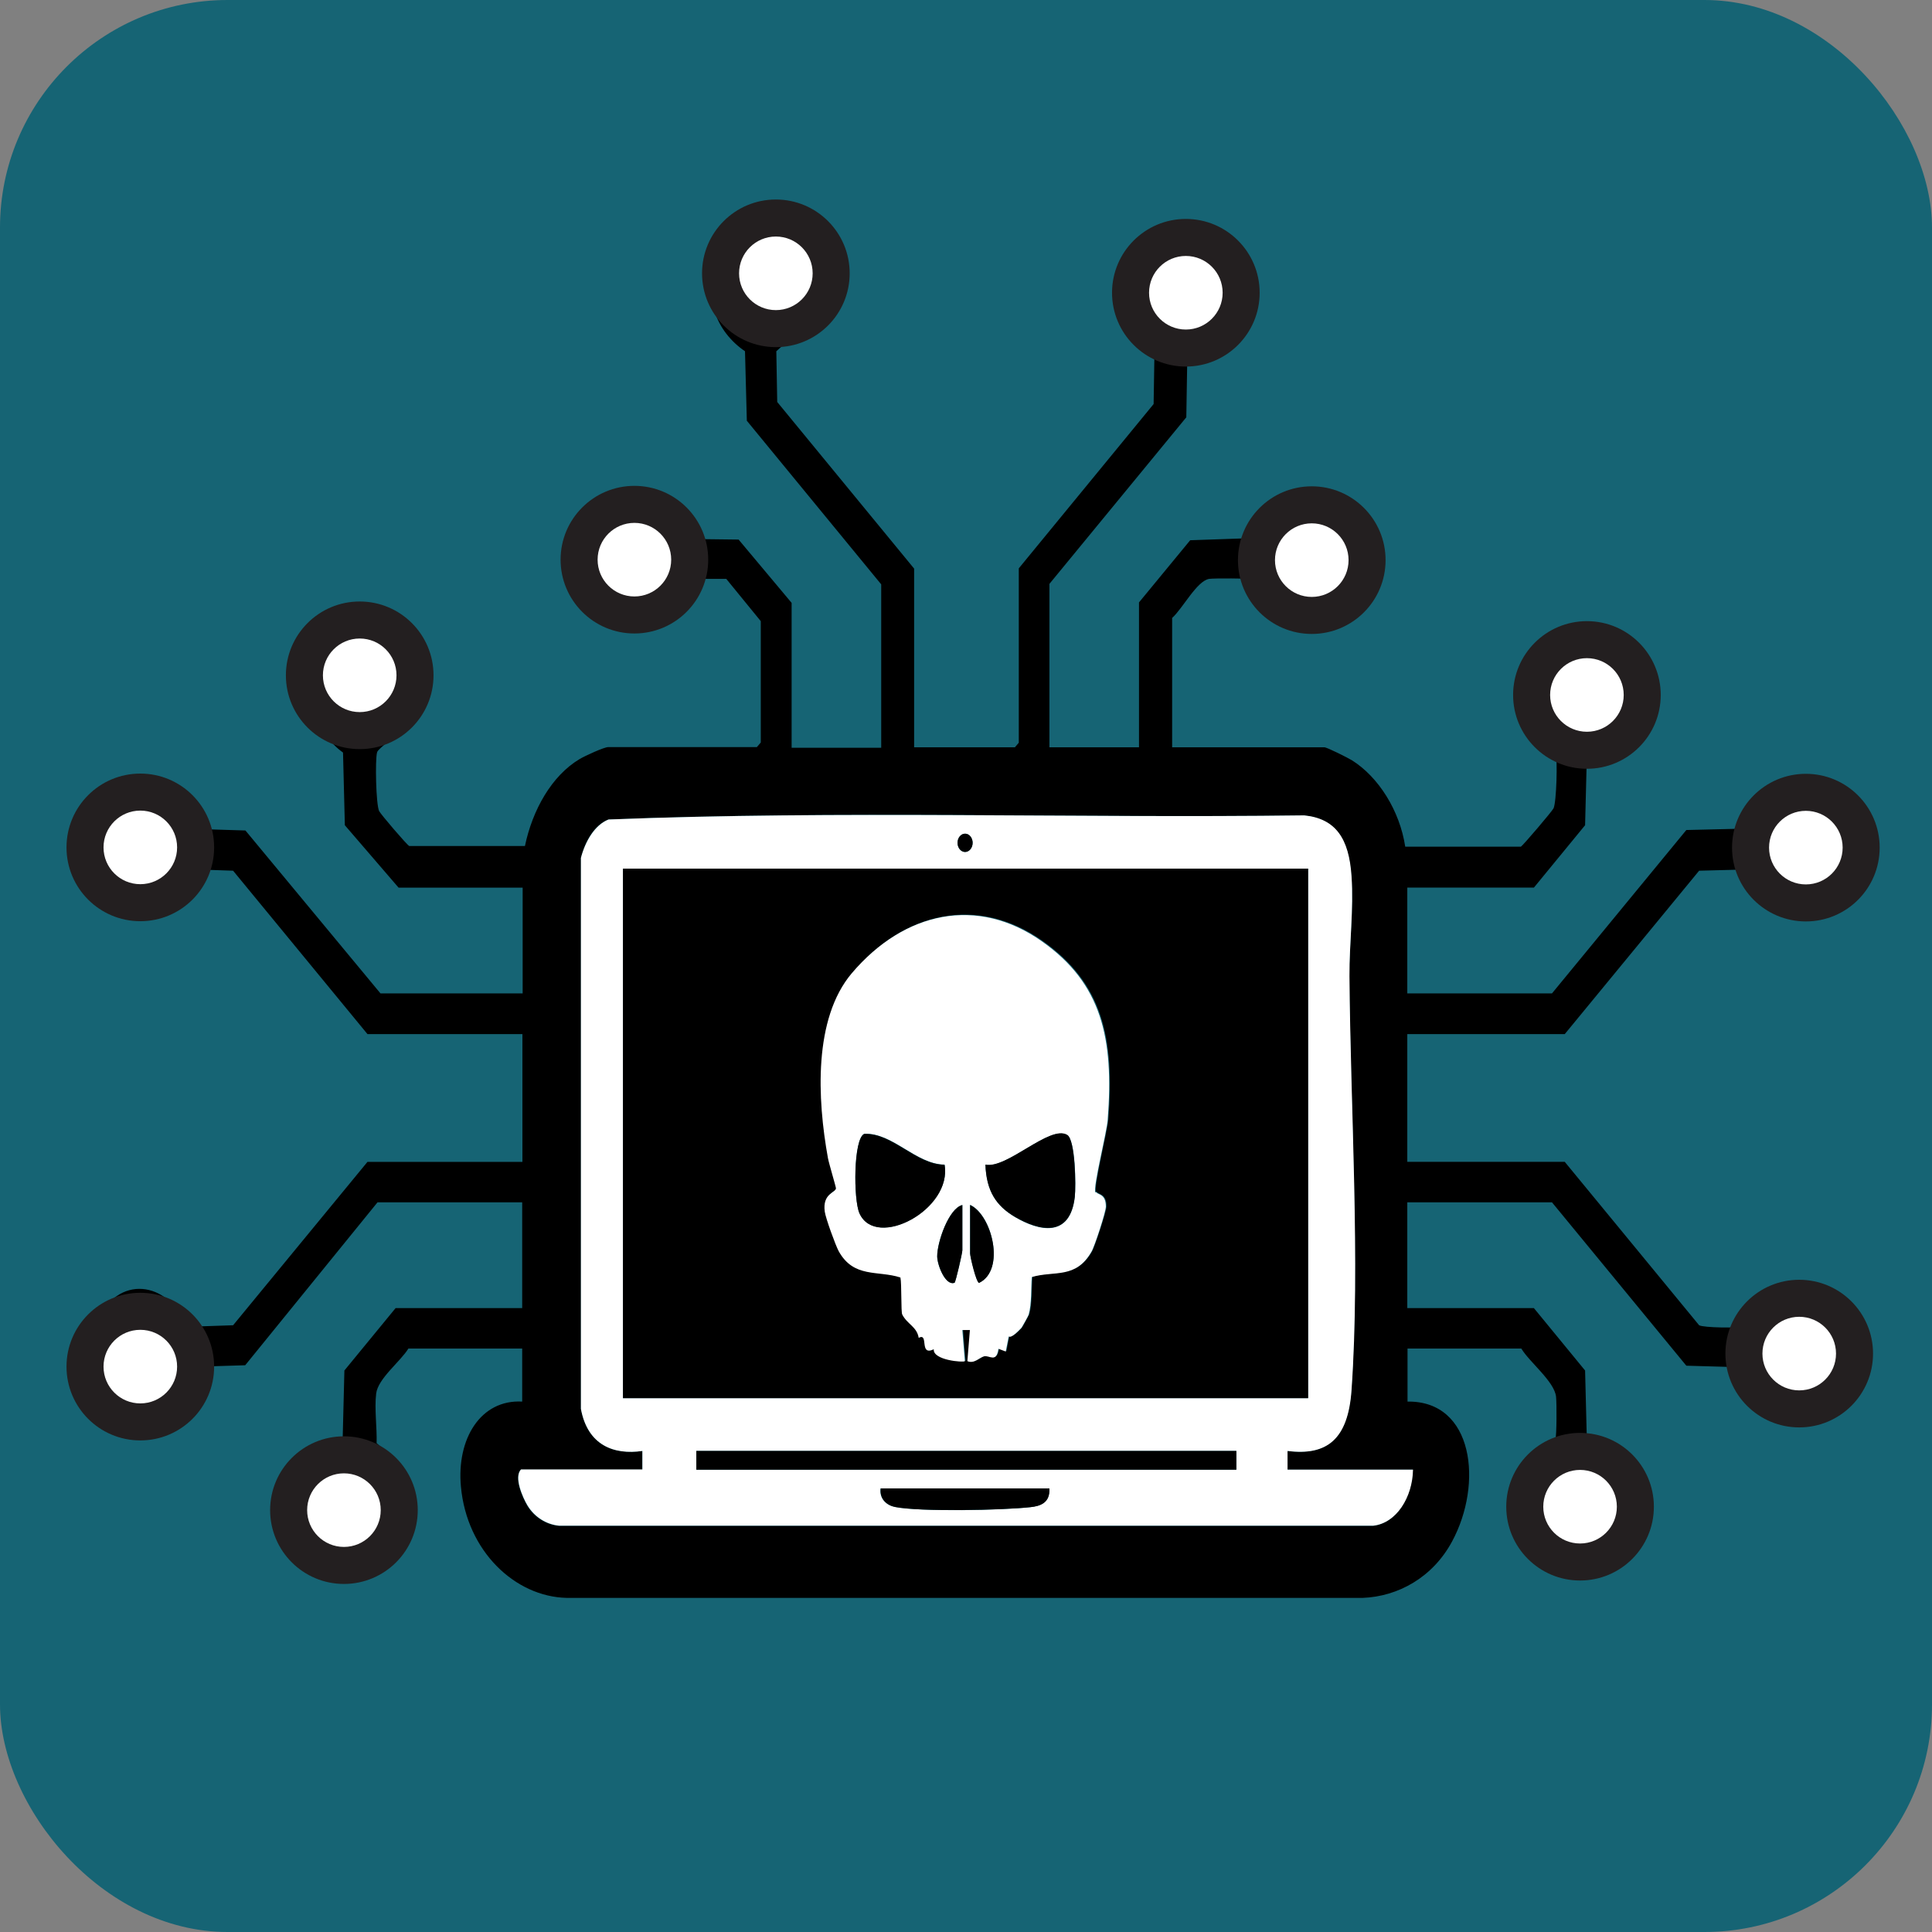 <?xml version="1.0" encoding="UTF-8"?>
<svg id="Layer_2" data-name="Layer 2" xmlns="http://www.w3.org/2000/svg" viewBox="0 0 84.54 84.54">
  <rect x="0" y="0" width="84.54" height="84.54" fill="#808080" stroke="none"/>
  <defs>
    <style>
      .cls-1 {
        fill: #231f20;
      }

      .cls-2 {
        fill: #fff;
      }

      .cls-3 {
        fill: #166474;
      }
    </style>
  </defs>
  <g id="Layer_5" data-name="Layer 5">
    <g>
      <rect class="cls-3" x="0" width="84.54" height="84.54" rx="9.96" ry="9.96"/>
      <g>
        <g>
          <ellipse class="cls-2" cx="15.74" cy="30.39" rx=".7" ry=".85"/>
          <ellipse class="cls-2" cx="33.26" cy="12.8" rx=".69" ry=".84"/>
          <ellipse class="cls-2" cx="6.14" cy="58.96" rx=".69" ry=".84"/>
          <ellipse class="cls-2" cx="56.7" cy="24.51" rx=".69" ry=".84"/>
          <ellipse class="cls-2" cx="51.2" cy="12.81" rx=".69" ry=".84"/>
          <ellipse class="cls-2" cx="27.76" cy="24.49" rx=".69" ry=".84"/>
          <ellipse class="cls-2" cx="68.75" cy="30.41" rx=".69" ry=".84"/>
          <ellipse class="cls-2" cx="6.14" cy="37.08" rx=".69" ry=".84"/>
          <ellipse class="cls-2" cx="78.33" cy="37.09" rx=".69" ry=".84"/>
          <ellipse class="cls-2" cx="15.74" cy="65.63" rx=".68" ry=".83"/>
          <ellipse class="cls-2" cx="68.75" cy="65.65" rx=".69" ry=".83"/>
          <ellipse class="cls-2" cx="78.34" cy="58.95" rx=".68" ry=".83"/>
          <path d="M39.99,32.7h4.42l.17-.2v-7.63l5.9-7.19.04-2.47c-1.71-.66-1.87-3.75-.26-4.68,2.63-1.53,4.39,3.25,1.7,4.69l-.05,3.04-5.99,7.29v7.15h3.92v-6.34l2.24-2.72,2.61-.09c.71-1.7,2.55-2.28,3.64-.71,2.03,2.94-2.31,6.37-3.58,2.52-.08-.06-1.63-.06-1.84-.03-.54.09-1.16,1.3-1.62,1.71v5.66h6.66c.12,0,1.03.46,1.21.57,1.16.73,2.09,2.2,2.33,3.78h5.06c.09-.05,1.36-1.54,1.43-1.68.13-.28.18-2.14.09-2.44-.06-.22-.53-.33-.73-.54-2.27-2.44,1.12-6.51,3.04-3.5.91,1.42.29,3.28-.94,4.04l-.08,3.18-2.24,2.73h-5.54v4.63h6.33l5.88-7.15,2.5-.06c.82-2.5,3.95-2.16,4.11.6.17,3.05-3.05,3.83-4.11,1.19l-1.94.05-5.88,7.15h-6.89v5.59h6.89l5.88,7.15c.19.11,1.74.13,1.94.05.1-.04.54-1.05,1.12-1.36,2.36-1.3,4.12,2.5,2.19,4.3-1.18,1.11-2.72.41-3.32-1.15l-2.49-.07-5.88-7.15h-6.33v4.63h5.54l2.24,2.73.08,3.18c.65.54,1.23,1.02,1.33,2.06.39,4.09-4.66,3.83-4.12-.1.17-1.24,1.31-1.72,1.41-2.1.06-.25.06-1.58.03-1.89-.07-.67-1.17-1.52-1.52-2.11h-4.98v2.32c2.9-.04,3.31,3.6,1.95,6.12-.85,1.58-2.37,2.41-3.91,2.47H24.8c-2.27-.05-4.37-2.05-4.63-4.86-.2-2.11.87-3.83,2.68-3.73v-2.32h-4.98c-.34.56-1.33,1.31-1.41,1.97s.04,1.5.02,2.17c.54.45,1.16.97,1.3,1.82.48,2.86-2.41,4.43-3.72,2.21-.9-1.52-.31-3.18.93-4.03l.08-3.18,2.24-2.73h5.54v-4.63h-6.33l-5.79,7.13-2.59.08c-1.12,3.29-5.15,1.23-3.88-1.97.83-2.1,3.14-1.83,3.89.21l2.05-.07,5.88-7.15h6.78v-5.59h-6.78l-5.88-7.15-2.05-.07c-1.15,3-4.77,1.54-4-1.71.55-2.33,3.31-2.26,4-.06l2.59.08,5.91,7.13h6.22v-4.63h-5.43l-2.35-2.73-.08-3.18c-1.17-.84-1.85-2.59-.94-4.05,1.48-2.38,4.54-.32,3.59,2.59-.26.8-1.1,1.24-1.16,1.45-.09.32-.05,2.28.09,2.57.06.13,1.23,1.5,1.32,1.53h5.06c.33-1.58,1.17-3.08,2.4-3.81.22-.13,1.06-.52,1.25-.52h6.5l.17-.2v-5.31l-1.51-1.85h-2c-.61,2-2.88,2.41-3.79.52-1.5-3.11,2.5-5.68,3.8-2.27l2.53.03,2.32,2.77v6.34h3.92v-7.15l-5.88-7.16-.08-3.04c-1.25-.85-1.94-2.45-1.04-4.03,1.46-2.57,4.86-.15,3.52,2.79-.29.64-.66.82-1.11,1.24l.04,2.22,5.99,7.29v7.84ZM33.95,12.8c0-.46-.31-.84-.69-.84s-.69.38-.69.84.31.84.69.84.69-.38.69-.84ZM51.89,12.81c0-.46-.31-.84-.69-.84s-.69.38-.69.84.31.84.69.84.69-.38.69-.84ZM28.45,24.49c0-.46-.31-.84-.69-.84s-.69.38-.69.84.31.84.69.84.69-.38.69-.84ZM57.4,24.51c0-.47-.31-.84-.69-.84s-.69.38-.69.84.31.84.69.84.69-.38.69-.84ZM16.44,30.39c0-.47-.31-.85-.7-.85s-.7.38-.7.85.31.85.7.85.7-.38.7-.85ZM69.44,30.41c0-.46-.31-.84-.69-.84s-.69.37-.69.84.31.84.69.84.69-.37.69-.84ZM28.11,64.31h-5.32c-.32.32.07,1.21.28,1.57.32.53.85.84,1.39.89h35.62c1.02-.12,1.71-1.26,1.74-2.46h-5.49v-.82c1.74.22,2.65-.52,2.8-2.66.39-5.59-.05-12.44-.09-18.12,0-1.42.2-2.92.09-4.37-.12-1.65-.69-2.51-2.07-2.66-10.14.12-20.32-.23-30.44.18-.61.24-1.02.95-1.2,1.68v24.11c.29,1.6,1.45,2.02,2.68,1.84v.82ZM6.83,37.08c0-.46-.31-.84-.69-.84s-.69.38-.69.84.31.84.69.84.69-.38.69-.84ZM79.02,37.09c0-.46-.31-.84-.69-.84s-.69.37-.69.84.31.84.69.84.69-.37.69-.84ZM6.83,58.96c0-.47-.31-.84-.69-.84s-.69.38-.69.84.31.84.69.84.69-.38.69-.84ZM79.02,58.95c0-.46-.31-.83-.68-.83s-.68.37-.68.83.31.83.68.83.68-.37.68-.83ZM16.42,65.63c0-.46-.31-.83-.68-.83s-.68.37-.68.83.31.83.68.83.68-.37.68-.83ZM69.43,65.65c0-.46-.31-.83-.69-.83s-.69.37-.69.83.31.83.69.83.69-.37.69-.83Z"/>
          <path class="cls-2" d="M28.11,64.31v-.82c-1.23.18-2.39-.23-2.69-1.84v-24.11c.19-.72.6-1.44,1.21-1.68,10.12-.4,20.3-.05,30.44-.18,1.38.14,1.96,1.01,2.07,2.66.1,1.44-.1,2.95-.09,4.37.04,5.68.48,12.54.09,18.12-.15,2.14-1.06,2.88-2.8,2.66v.82h5.49c-.02,1.2-.72,2.34-1.74,2.45H24.47c-.54-.05-1.07-.36-1.39-.89-.21-.35-.6-1.24-.28-1.57h5.32ZM42.56,36.88c0-.22-.15-.4-.33-.4s-.33.18-.33.4.15.4.33.4.33-.18.33-.4ZM27.26,38.01v23.17h29.98v-23.17h-29.98ZM54.1,63.49h-23.63v.82h23.63v-.82ZM45.92,65.13h-7.39c-.06.47.28.74.62.81,1.11.22,4.73.15,5.93.01.43-.05.87-.19.83-.82Z"/>
          <ellipse cx="42.23" cy="36.88" rx=".33" ry=".4"/>
          <path d="M27.26,38.01h29.98v23.17h-29.98v-23.17ZM47.96,52.16c-.11-.23.49-2.62.54-3.18.28-3.58-.26-5.96-2.88-7.81-2.82-1.99-6.02-1.31-8.32,1.4-1.69,1.99-1.51,5.5-1.04,8.09.05.26.36,1.25.35,1.32-.03.2-.6.22-.49,1.02.04.28.46,1.47.61,1.73.66,1.19,1.71.83,2.7,1.15.06.25.02,1.51.08,1.62.22.42.63.53.72,1.02.46-.23,0,.83.66.5-.05.48,1.31.59,1.36.52l-.11-1.36h.33s-.11,1.36-.11,1.36c.3.13.53-.16.73-.21.23-.05.54.31.63-.33l.32.12.13-.66c.12.09.45-.26.55-.37.02-.02.31-.55.32-.58.13-.47.1-1.15.14-1.65.99-.29,1.92.1,2.61-1.11.12-.22.63-1.75.63-1.97,0-.57-.37-.5-.43-.64Z"/>
          <path class="cls-2" d="M47.96,52.16c.07.13.43.06.43.64,0,.23-.5,1.76-.63,1.97-.69,1.21-1.62.82-2.61,1.11-.04.5,0,1.17-.14,1.65,0,.03-.3.56-.32.58-.1.1-.43.46-.55.37l-.13.66-.32-.12c-.09.64-.4.27-.63.33-.2.05-.43.34-.73.21l.11-1.36h-.33s.11,1.36.11,1.36c-.06.07-1.41-.04-1.36-.52-.66.32-.2-.74-.66-.5-.08-.49-.5-.59-.72-1.02-.06-.11-.02-1.37-.08-1.62-.99-.32-2.04.04-2.7-1.15-.14-.26-.57-1.44-.61-1.73-.11-.8.47-.82.49-1.02,0-.07-.3-1.06-.35-1.32-.47-2.59-.64-6.1,1.04-8.09,2.3-2.71,5.5-3.39,8.32-1.4,2.61,1.84,3.16,4.23,2.88,7.81-.04.56-.65,2.95-.54,3.18ZM41.33,50.96c-1.26-.02-2.26-1.4-3.51-1.35-.48.2-.48,2.89-.21,3.48.73,1.61,4.07-.18,3.72-2.14ZM43.12,50.96c.04,1.16.48,1.81,1.3,2.3,1.04.61,2.4.93,2.61-.88.06-.49.03-2.5-.33-2.71-.76-.46-2.64,1.49-3.58,1.3ZM42.11,52.73c-.59.14-1.11,1.62-1.1,2.25,0,.38.36,1.3.76,1.15.05-.04.34-1.3.34-1.42v-1.98ZM42.45,52.73v2.11c0,.14.27,1.26.39,1.29,1.17-.55.57-2.97-.39-3.41Z"/>
          <path d="M41.33,50.96c.36,1.96-2.99,3.74-3.72,2.14-.27-.6-.27-3.28.21-3.48,1.24-.05,2.24,1.33,3.51,1.35Z"/>
          <path d="M43.12,50.96c.94.2,2.83-1.76,3.58-1.3.35.21.38,2.22.33,2.71-.21,1.81-1.56,1.49-2.61.88-.83-.48-1.26-1.13-1.3-2.3Z"/>
          <path d="M42.11,52.73v1.98c0,.12-.29,1.38-.34,1.42-.4.15-.75-.77-.76-1.15,0-.63.51-2.11,1.1-2.25Z"/>
          <path d="M42.45,52.73c.96.44,1.56,2.85.39,3.41-.13-.03-.39-1.15-.39-1.29v-2.11Z"/>
          <rect x="30.47" y="63.49" width="23.63" height=".82"/>
          <path d="M45.92,65.13c.04.64-.41.78-.83.82-1.21.13-4.82.21-5.93-.01-.34-.07-.68-.34-.62-.81h7.39Z"/>
        </g>
        <g>
          <circle class="cls-1" cx="69.14" cy="65.93" r="3.23"/>
          <circle class="cls-2" cx="69.14" cy="65.93" r="1.61"/>
        </g>
        <g>
          <circle class="cls-1" cx="78.73" cy="59.23" r="3.23"/>
          <circle class="cls-2" cx="78.73" cy="59.23" r="1.61"/>
        </g>
        <g>
          <circle class="cls-1" cx="79.02" cy="37.09" r="3.23"/>
          <circle class="cls-2" cx="79.02" cy="37.09" r="1.61"/>
        </g>
        <g>
          <circle class="cls-1" cx="69.44" cy="30.41" r="3.23"/>
          <circle class="cls-2" cx="69.44" cy="30.41" r="1.61"/>
        </g>
        <g>
          <circle class="cls-1" cx="57.4" cy="24.51" r="3.23"/>
          <circle class="cls-2" cx="57.4" cy="24.51" r="1.61"/>
        </g>
        <g>
          <circle class="cls-1" cx="27.76" cy="24.49" r="3.23"/>
          <circle class="cls-2" cx="27.76" cy="24.49" r="1.61"/>
        </g>
        <g>
          <circle class="cls-1" cx="33.95" cy="11.96" r="3.23"/>
          <circle class="cls-2" cx="33.95" cy="11.96" r="1.61"/>
        </g>
        <g>
          <circle class="cls-1" cx="51.89" cy="12.81" r="3.23"/>
          <circle class="cls-2" cx="51.89" cy="12.81" r="1.61"/>
        </g>
        <g>
          <circle class="cls-1" cx="15.74" cy="29.55" r="3.23"/>
          <circle class="cls-2" cx="15.74" cy="29.55" r="1.61"/>
        </g>
        <g>
          <circle class="cls-1" cx="6.14" cy="37.08" r="3.23"/>
          <circle class="cls-2" cx="6.14" cy="37.08" r="1.61"/>
        </g>
        <g>
          <circle class="cls-1" cx="6.14" cy="59.8" r="3.23"/>
          <circle class="cls-2" cx="6.14" cy="59.8" r="1.61"/>
        </g>
        <g>
          <circle class="cls-1" cx="15.05" cy="66.08" r="3.23"/>
          <circle class="cls-2" cx="15.05" cy="66.08" r="1.61"/>
        </g>
      </g>
    </g>
  </g>
</svg>